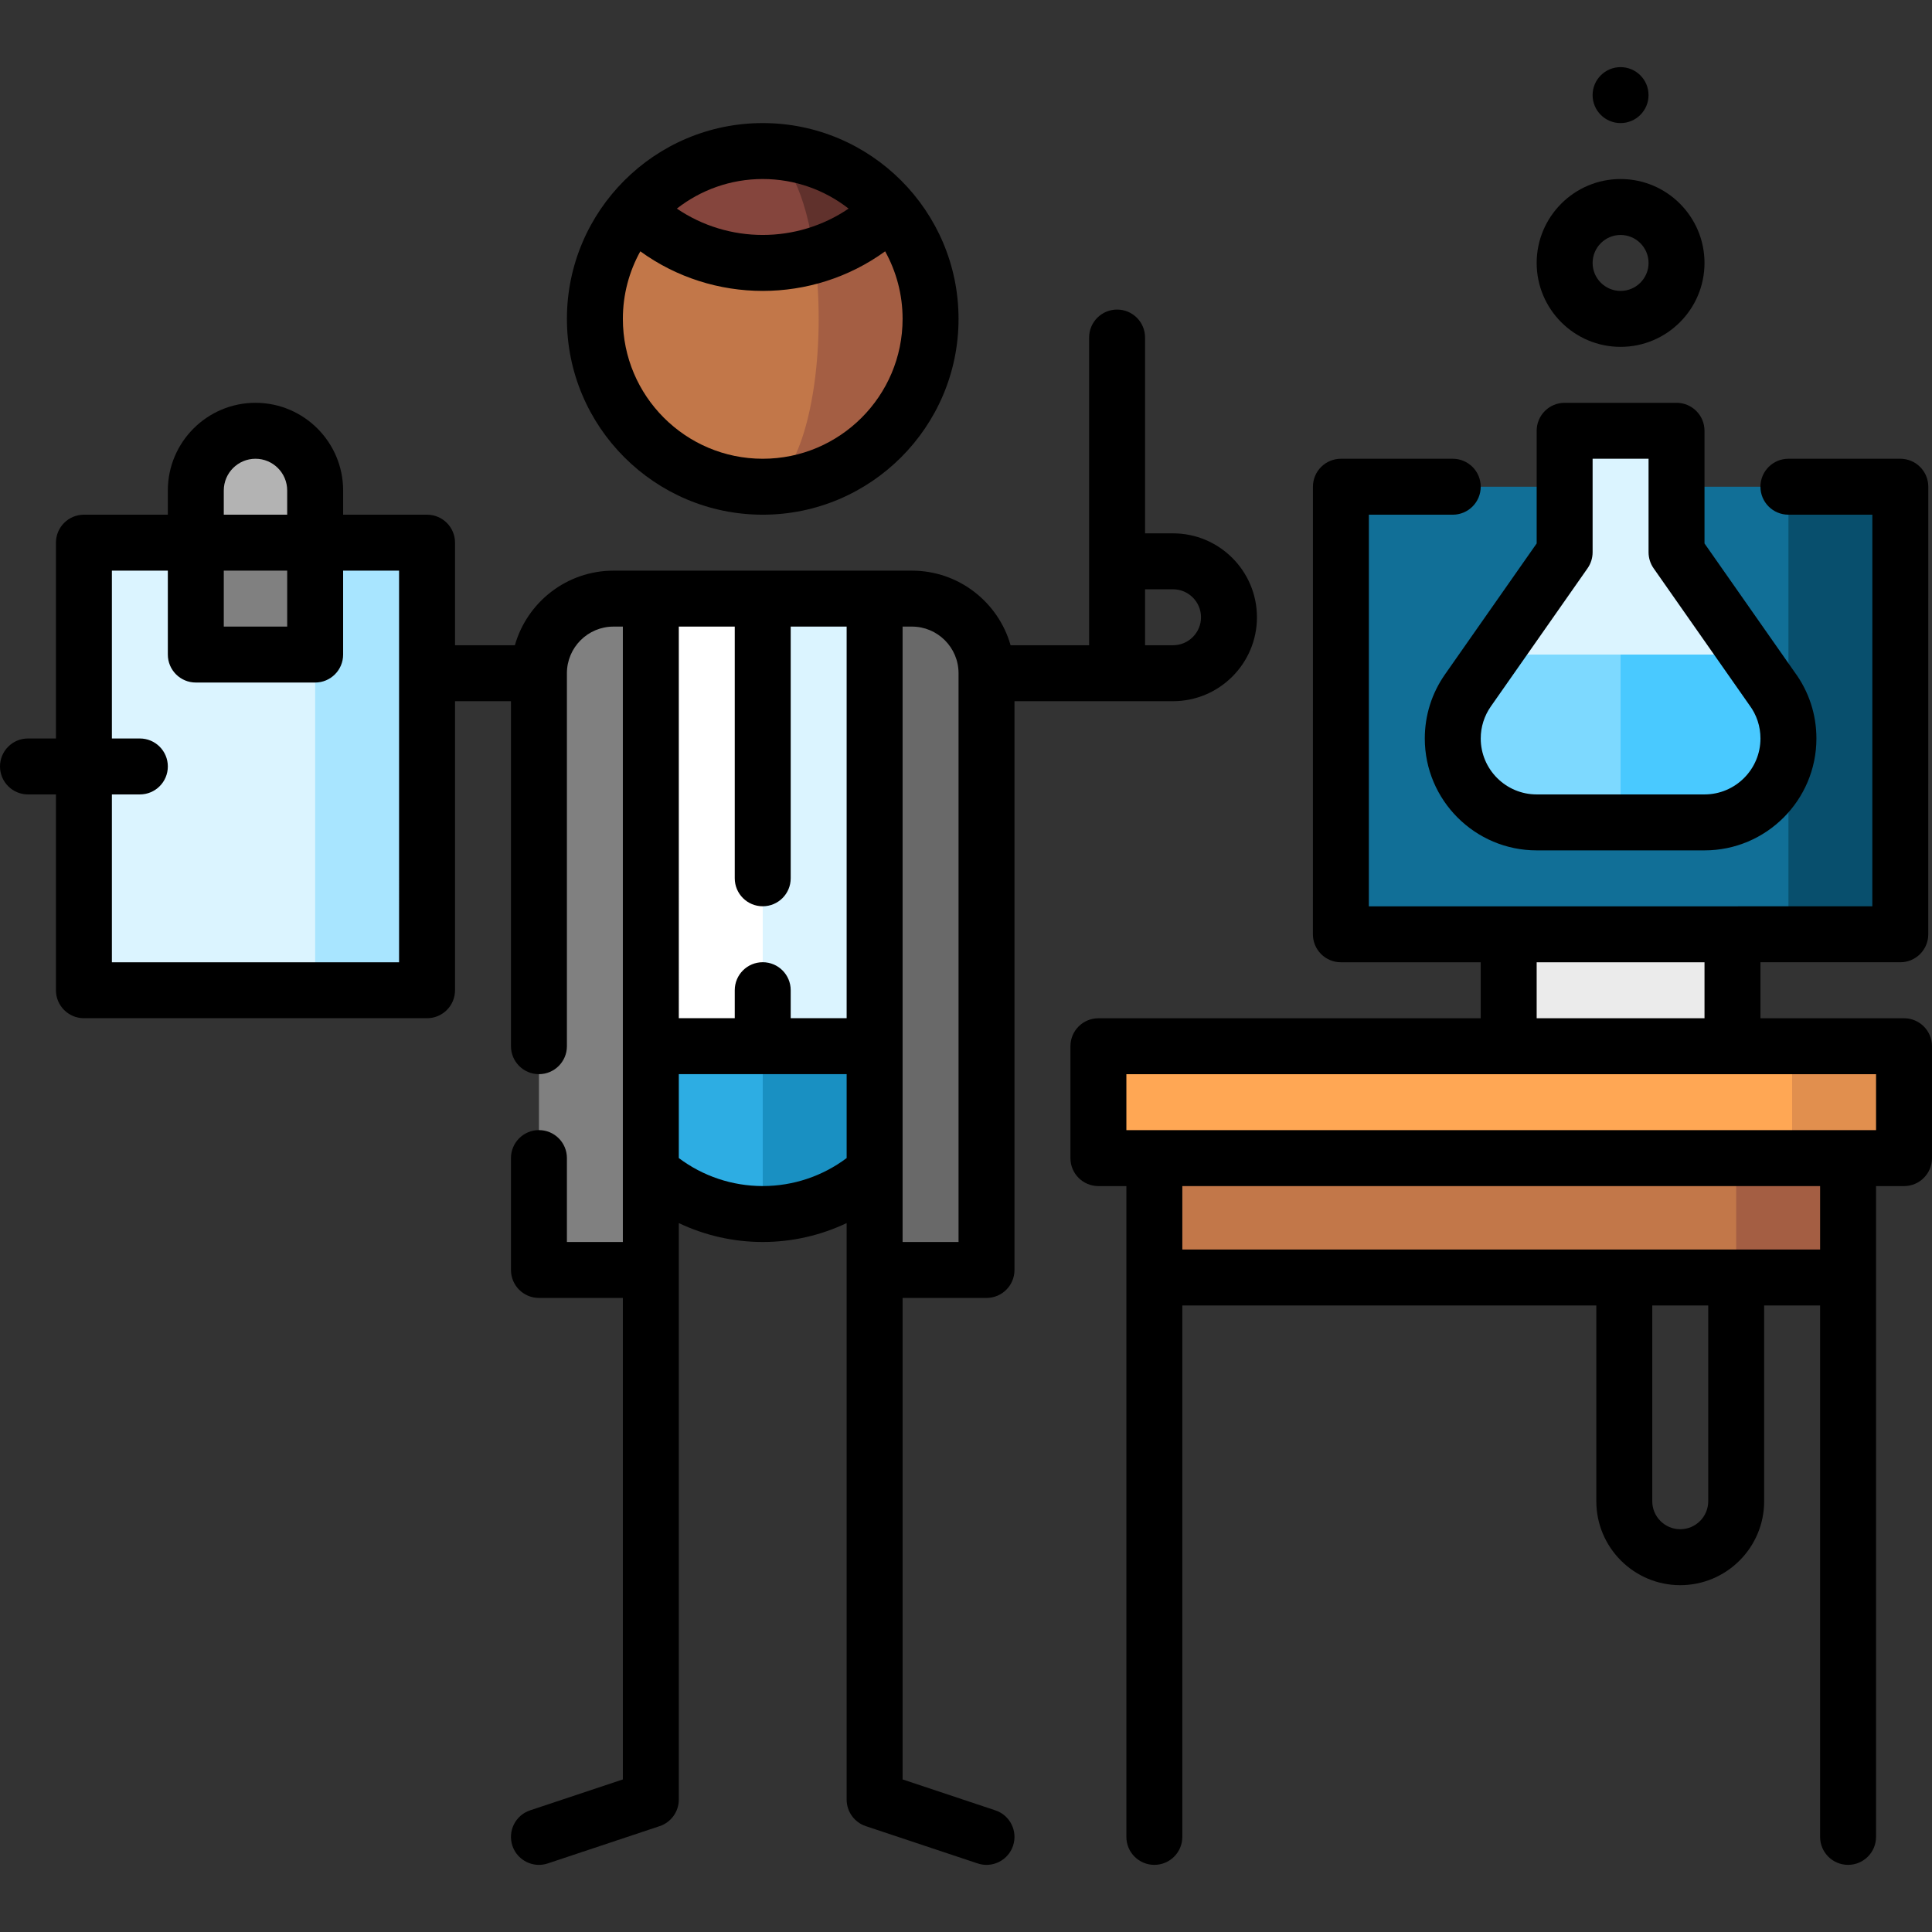 <?xml version="1.0" encoding="iso-8859-1"?>
<!-- Generator: Adobe Illustrator 19.0.0, SVG Export Plug-In . SVG Version: 6.00 Build 0)  -->
<svg version="1.1" id="Capa_1" xmlns="http://www.w3.org/2000/svg" xmlns:xlink="http://www.w3.org/1999/xlink" x="0px" y="0px"
	 viewBox="0 0 512 512" style="enable-background:new 0 0 512 512;" xml:space="preserve">
<rect x="0" y="0" width="512" height="512" fill="#333333" stroke="none"/>
<path style="fill:#B3B3B3;" d="M67.707,114.161c-8.734,0-15.815,7.08-15.815,15.815v26.358h31.629v-26.358
	C83.521,121.241,76.441,114.161,67.707,114.161z"/>
<polygon style="fill:#A8E5FF;" points="113.174,262.424 83.521,262.424 53.869,210.532 83.521,143.814 113.174,143.814 "/>
<polygon style="fill:#DBF4FF;" points="83.521,173.466 51.892,143.814 22.239,143.814 22.239,262.424 83.521,262.424 "/>
<rect x="51.892" y="143.815" style="fill:#808080;" width="31.629" height="29.653"/>
<path style="fill:#1990C2;" d="M187.305,232.771l14.826,88.958c24.565,0,44.479-19.914,44.479-44.479L187.305,232.771z"/>
<path style="fill:#2DADE3;" d="M157.653,277.25c0,24.565,19.914,44.479,44.479,44.479v-88.958L157.653,277.25z"/>
<polygon style="fill:#DBF4FF;" points="231.784,158.64 202.131,158.628 172.479,217.939 202.131,277.238 231.784,277.25 
	246.61,217.945 "/>
<polygon style="fill:#FFFFFF;" points="202.131,158.628 172.479,158.64 157.653,217.945 172.479,277.25 202.131,277.238 "/>
<path style="fill:#808080;" d="M162.601,158.64c-10.918,0-19.768,8.85-19.768,19.768l-0.006,158.147h29.653V158.64H162.601z"/>
<path style="fill:#696969;" d="M241.668,158.64h-9.884v177.915h29.652V178.408C261.436,167.49,252.586,158.64,241.668,158.64z"/>
<path style="fill:#A45E43;" d="M235.99,55.681c0.01-0.01-33.858-0.005-33.858-0.005v73.311c24.562,0,44.479-19.917,44.479-44.479
	C246.61,73.517,242.612,63.441,235.99,55.681z"/>
<path style="fill:#C27749;" d="M215.86,67.715l-47.587-12.034c-6.622,7.759-10.621,17.836-10.621,28.827
	c0,24.562,19.917,44.479,44.479,44.479c8.184,0,14.826-19.917,14.826-44.479C216.958,78.568,216.572,72.895,215.86,67.715z"/>
<path style="fill:#60312C;" d="M202.131,40.03l13.729,27.686c7.364-2.204,14.307-6.222,20.129-12.034
	C227.835,46.104,215.692,40.03,202.131,40.03z"/>
<path style="fill:#85453D;" d="M202.131,40.03c-13.561,0-25.704,6.074-33.858,15.652c12.889,12.889,31.278,16.907,47.587,12.034
	C213.656,51.476,208.339,40.03,202.131,40.03z"/>
<rect x="399.815" y="227.83" style="fill:#EBEBEB;" width="59.305" height="84.015"/>
<polygon style="fill:#084F6D;" points="473.954,247.597 429.472,188.292 473.954,128.987 503.608,128.987 503.608,247.597 "/>
<rect x="355.356" y="128.988" style="fill:#116F97;" width="118.6" height="118.61"/>
<polygon style="fill:#A45E43;" points="392.896,294.064 460.108,338.543 489.761,338.543 489.761,294.064 "/>
<rect x="305.915" y="294.064" style="fill:#C27749;" width="154.193" height="44.479"/>
<polygon style="fill:#E18F4E;" points="474.934,277.261 460.108,292.087 474.934,306.913 504.587,306.913 504.587,277.261 "/>
<rect x="291.089" y="277.261" style="fill:#FFA754;" width="183.846" height="29.653"/>
<path style="fill:#49C9FF;" d="M469.581,182.461l-6.298-8.995l-48.638-14.826l14.826,59.305h22.244
	c12.282,0,22.239-9.957,22.239-22.239C473.956,190.743,472.329,186.16,469.581,182.461z"/>
<path style="fill:#7DD9FF;" d="M395.664,173.466l-6.639,9.483c-2.534,3.612-4.027,8.008-4.027,12.756
	c0,12.282,9.957,22.239,22.239,22.239h22.234v-59.305L395.664,173.466z"/>
<polygon style="fill:#DBF4FF;" points="463.283,173.466 444.298,146.353 444.298,114.161 414.646,114.161 414.646,146.353 
	395.664,173.466 "/>
<path d="M263.781,479.762l-24.584-8.194v-127.6h22.239c4.095,0,7.413-3.318,7.413-7.413V185.821h42.018
	c12.262,0,22.239-9.977,22.239-22.239c0-12.262-9.977-22.239-22.239-22.239h-7.413V89.451c0-4.095-3.318-7.413-7.413-7.413
	c-4.095,0-7.413,3.318-7.413,7.413v81.544h-20.814c-3.236-11.394-13.728-19.768-26.146-19.768h-79.073
	c-12.417,0-22.91,8.374-26.146,19.768h-15.862v-27.181c0-4.095-3.318-7.413-7.413-7.413H90.934v-6.425
	c0-12.808-10.42-23.228-23.228-23.228s-23.228,10.42-23.228,23.228v6.425H22.239c-4.095,0-7.413,3.318-7.413,7.413v51.892H7.413
	c-4.095,0-7.413,3.318-7.413,7.413s3.318,7.413,7.413,7.413h7.413v51.892c0,4.095,3.318,7.413,7.413,7.413h90.934
	c4.095,0,7.413-3.318,7.413-7.413v-76.602h14.826v91.429c0,4.095,3.318,7.413,7.413,7.413s7.413-3.318,7.413-7.413v-98.842
	c0-6.813,5.542-12.355,12.355-12.355h2.471v144.032c-0.002,0.04,0.001,0.082,0,0.123v18.933h-14.826v-22.239
	c0-4.095-3.318-7.413-7.413-7.413s-7.413,3.318-7.413,7.413v29.652c0,4.095,3.318,7.413,7.413,7.413h22.239v127.6l-24.584,8.194
	c-3.884,1.295-5.983,5.494-4.688,9.377c1.036,3.107,3.928,5.071,7.032,5.071c0.777,0,1.568-0.124,2.346-0.383l29.652-9.884
	c3.027-1.009,5.069-3.842,5.069-7.033V324.13c6.891,3.27,14.47,5.012,22.239,5.012c7.769,0,15.348-1.742,22.239-5.012V476.91
	c0,3.192,2.041,6.024,5.069,7.033l29.653,9.884c0.778,0.259,1.569,0.383,2.345,0.383c3.105,0,5.996-1.964,7.032-5.071
	C269.764,485.254,267.665,481.056,263.781,479.762z M59.305,129.976c0-4.633,3.769-8.402,8.402-8.402
	c4.633,0,8.402,3.769,8.402,8.402v6.425H59.305V129.976z M59.305,151.227h16.803v14.826H59.305V151.227z M105.761,255.011H29.653
	v-44.479h7.413c4.095,0,7.413-3.318,7.413-7.413s-3.318-7.413-7.413-7.413h-7.413v-44.479h14.826v22.239
	c0,4.095,3.318,7.413,7.413,7.413h31.629c4.095,0,7.413-3.318,7.413-7.413v-22.239h14.826V255.011z M303.454,156.169h7.413
	c4.088,0,7.413,3.325,7.413,7.413c0,4.088-3.325,7.413-7.413,7.413h-7.413V156.169z M254.023,178.408v150.734h-14.826V166.053h2.471
	C248.481,166.053,254.023,171.595,254.023,178.408z M194.718,166.053v66.706c0,4.095,3.318,7.413,7.413,7.413
	s7.413-3.318,7.413-7.413v-66.706h14.826v103.784h-14.826v-7.425c0-4.095-3.318-7.413-7.413-7.413s-7.413,3.318-7.413,7.413v7.425
	h-14.826V166.053H194.718z M202.131,314.316c-8.065,0-15.847-2.616-22.239-7.416v-22.236h44.479V306.9
	C217.979,311.699,210.196,314.316,202.131,314.316z"/>
<path d="M202.131,136.401c28.613,0,51.892-23.279,51.892-51.892s-23.279-51.892-51.892-51.892s-51.892,23.279-51.892,51.892
	S173.519,136.401,202.131,136.401z M224.887,55.282c-13.679,9.31-31.833,9.31-45.512,0c6.286-4.906,14.183-7.839,22.755-7.839
	C210.703,47.443,218.601,50.377,224.887,55.282z M169.691,66.603c9.637,6.99,21.037,10.491,32.44,10.491s22.803-3.501,32.44-10.491
	c2.943,5.312,4.626,11.415,4.626,17.906c0,20.438-16.627,37.066-37.066,37.066s-37.066-16.627-37.066-37.066
	C165.066,78.018,166.748,71.914,169.691,66.603z"/>
<path d="M504.587,269.848h-38.049V255.01h37.061c4.094,0,7.413-3.318,7.413-7.412l0.01-118.609c0-1.966-0.781-3.852-2.171-5.243
	c-1.391-1.391-3.276-2.172-5.243-2.172h-29.657c-4.095,0-7.413,3.318-7.413,7.413s3.318,7.413,7.413,7.413h22.243l-0.008,103.783
	H362.76l0.008-103.782h22.226c4.095,0,7.413-3.318,7.413-7.413c0-4.095-3.318-7.413-7.413-7.413h-29.638
	c-4.094,0-7.413,3.318-7.413,7.412l-0.01,118.609c0,1.966,0.781,3.852,2.171,5.243c1.391,1.391,3.276,2.172,5.243,2.172h37.061
	v14.838H291.089c-4.095,0-7.413,3.318-7.413,7.413v29.653c0,4.095,3.318,7.413,7.413,7.413h7.413v172.467
	c0,4.095,3.318,7.413,7.413,7.413c4.095,0,7.413-3.318,7.413-7.413V345.956h109.714v51.892c0,12.262,9.977,22.239,22.239,22.239
	c12.262,0,22.239-9.977,22.239-22.239v-51.892h14.826v140.838c0,4.095,3.318,7.413,7.413,7.413c4.095,0,7.413-3.318,7.413-7.413
	V314.326h7.413c4.095,0,7.413-3.318,7.413-7.413v-29.652C512,273.167,508.682,269.848,504.587,269.848z M407.233,255.011h44.479
	v14.838h-44.479V255.011z M452.695,397.848c0,4.088-3.325,7.413-7.413,7.413c-4.088,0-7.413-3.325-7.413-7.413v-51.892h14.826
	V397.848z M482.347,331.13H313.328v-16.803h169.019V331.13z M497.174,299.5H298.502v-14.826h198.672V299.5z"/>
<path d="M429.472,91.923c12.262,0,22.239-9.977,22.239-22.239s-9.977-22.239-22.239-22.239c-12.262,0-22.239,9.977-22.239,22.239
	S417.21,91.923,429.472,91.923z M429.472,62.27c4.088,0,7.413,3.325,7.413,7.413c0,4.088-3.325,7.413-7.413,7.413
	c-4.088,0-7.413-3.325-7.413-7.413C422.059,65.595,425.384,62.27,429.472,62.27z"/>
<circle cx="429.467" cy="25.204" r="7.413"/>
<path d="M377.585,195.706c0,16.35,13.302,29.652,29.652,29.652h44.479c16.35,0,29.652-13.302,29.652-29.652
	c0-6.378-1.996-12.454-5.77-17.575l-23.887-34.114v-29.855c0-4.095-3.318-7.413-7.413-7.413h-29.652
	c-4.095,0-7.413,3.318-7.413,7.413v29.855l-24.276,34.675C379.443,183.699,377.585,189.582,377.585,195.706z M395.098,187.201
	l25.621-36.596c0.873-1.246,1.34-2.731,1.34-4.252v-24.779h14.826v24.779c0,1.521,0.469,3.006,1.34,4.252l25.283,36.108
	c0.04,0.057,0.08,0.113,0.122,0.168c1.906,2.566,2.912,5.617,2.912,8.825c0,8.175-6.651,14.826-14.826,14.826h-44.479
	c-8.175,0-14.826-6.651-14.826-14.826C392.411,192.646,393.339,189.708,395.098,187.201z"/>
<g>
</g>
<g>
</g>
<g>
</g>
<g>
</g>
<g>
</g>
<g>
</g>
<g>
</g>
<g>
</g>
<g>
</g>
<g>
</g>
<g>
</g>
<g>
</g>
<g>
</g>
<g>
</g>
<g>
</g>
</svg>
